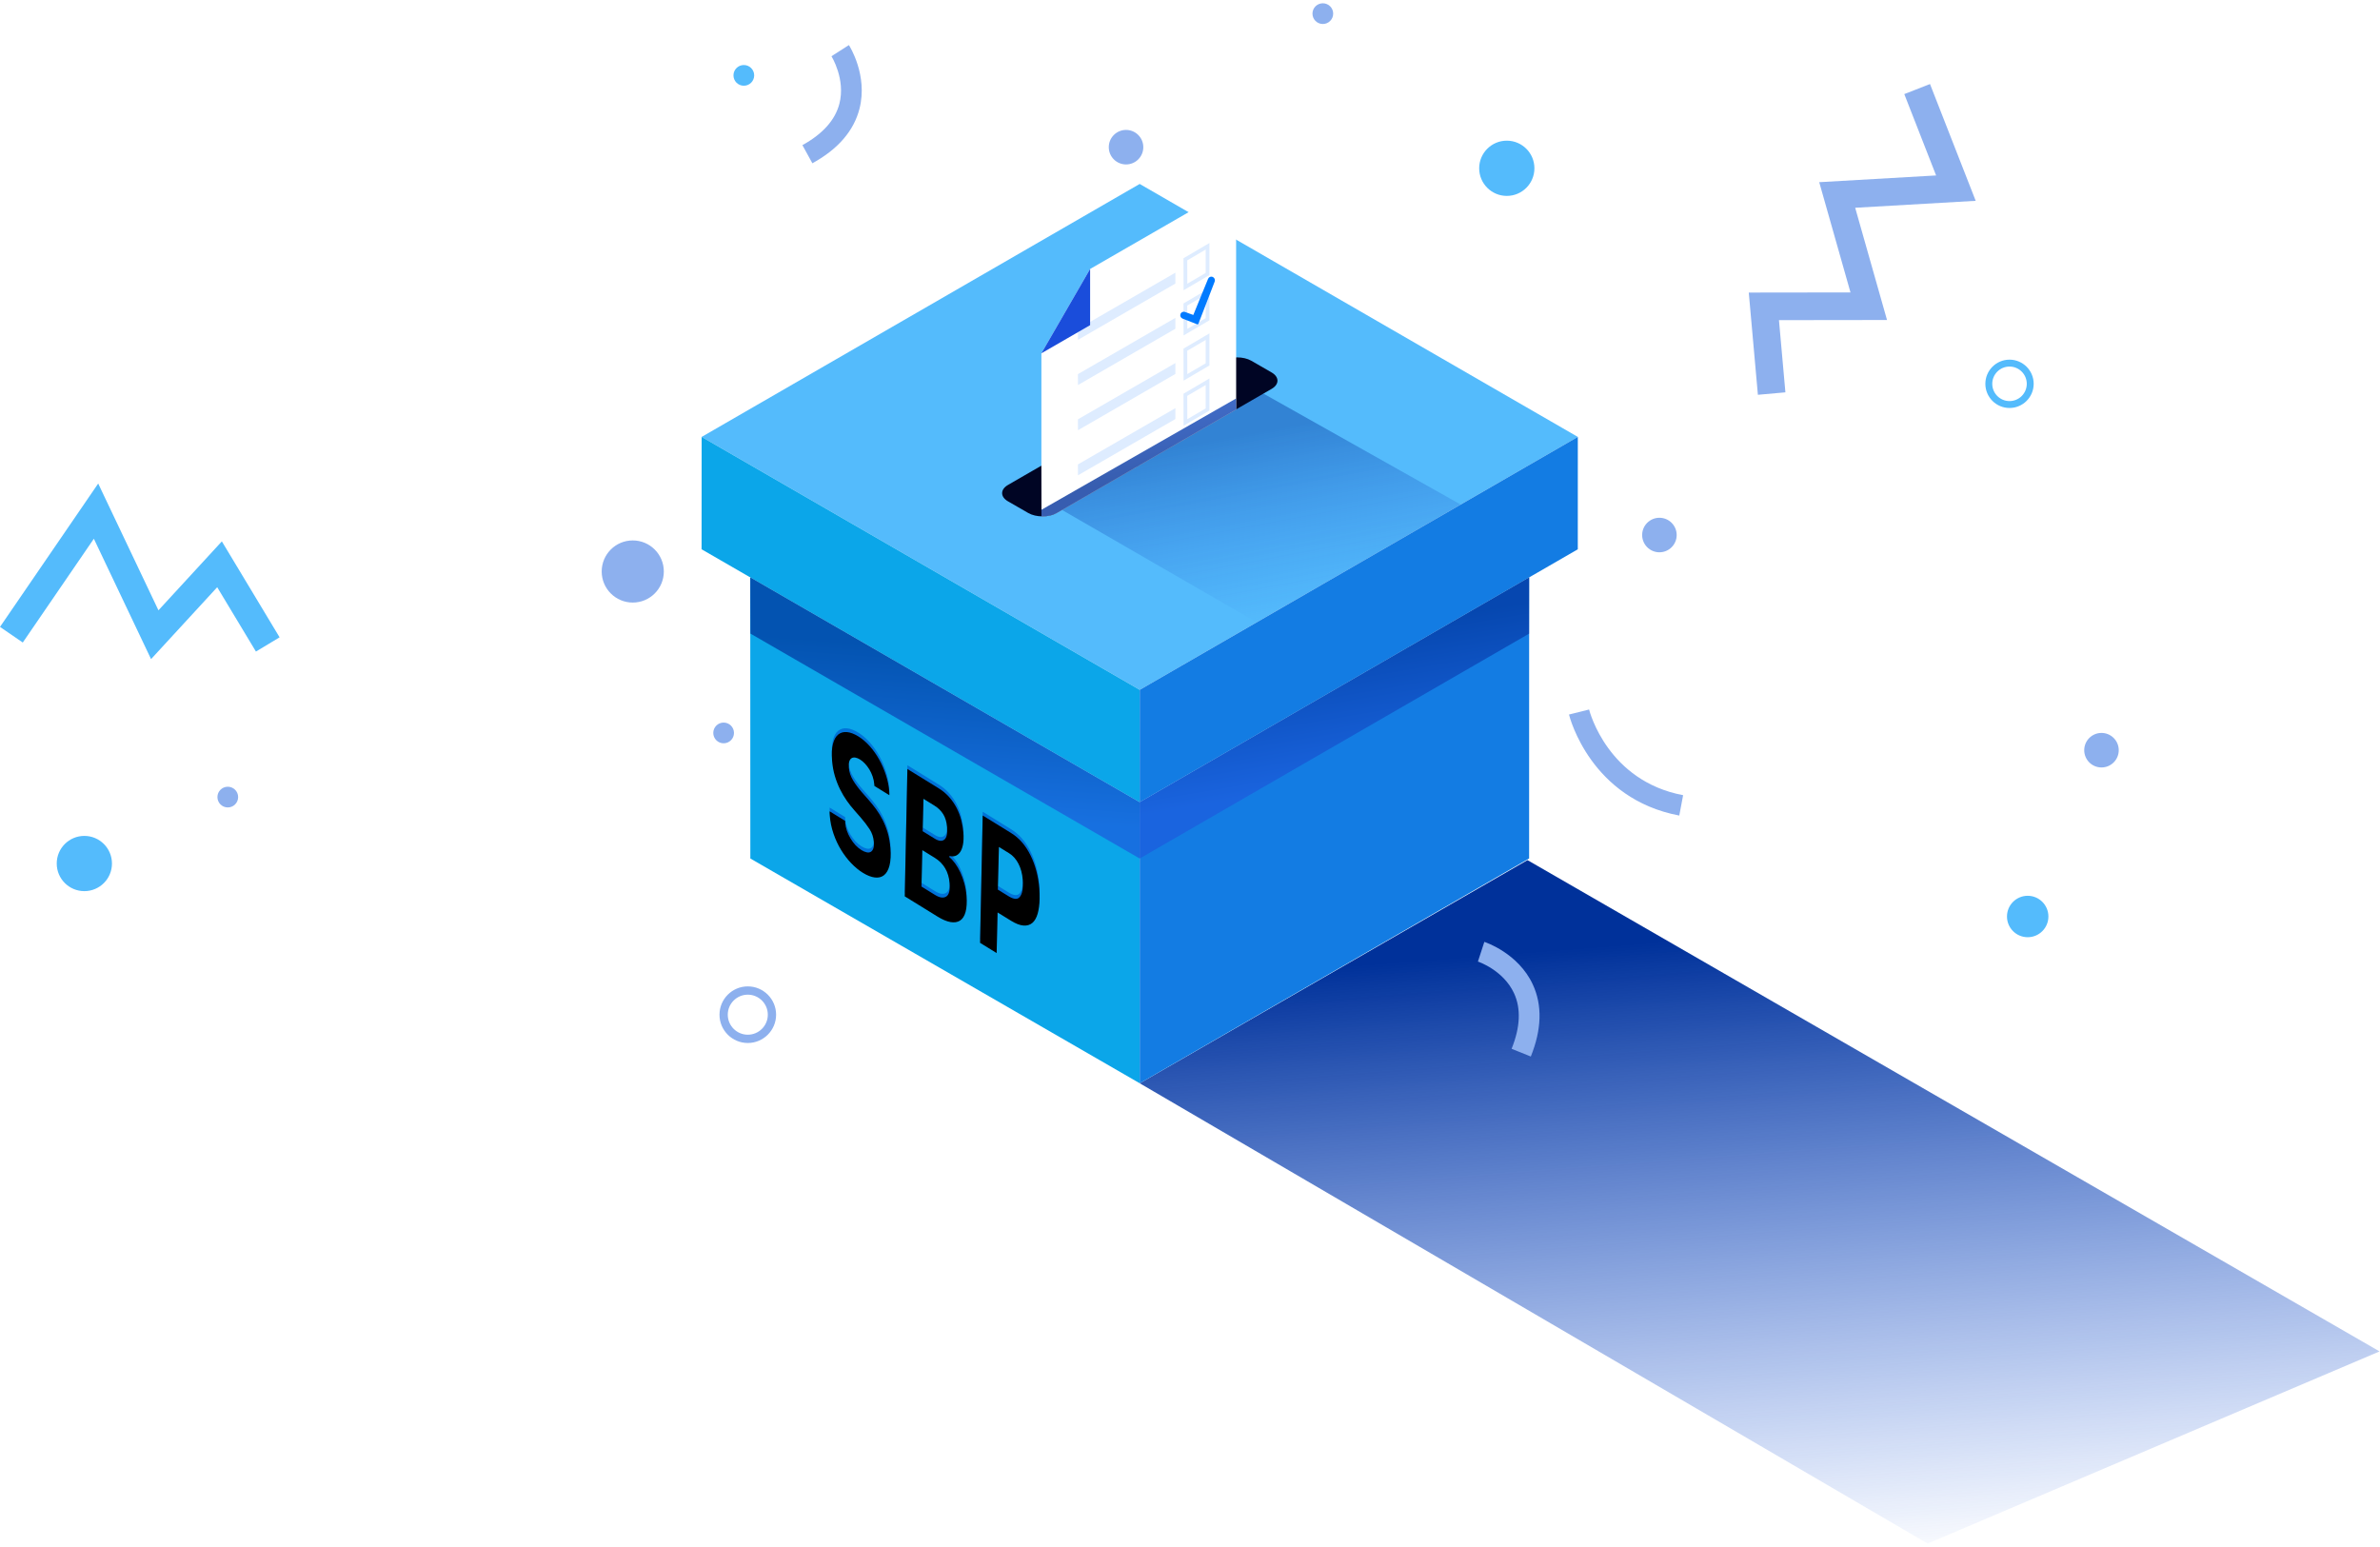 <?xml version="1.0" encoding="UTF-8"?>
<svg width="634px" height="412px" viewBox="0 0 634 412" version="1.1" xmlns="http://www.w3.org/2000/svg" xmlns:xlink="http://www.w3.org/1999/xlink">
    <!-- Generator: Sketch 52.4 (67378) - http://www.bohemiancoding.com/sketch -->
    <title>Group 2</title>
    <desc>Created with Sketch.</desc>
    <defs>
        <linearGradient x1="17.932%" y1="15.419%" x2="30.871%" y2="107.695%" id="linearGradient-1">
            <stop stop-color="#00319A" offset="0%"></stop>
            <stop stop-color="#1D5ADD" stop-opacity="0" offset="100%"></stop>
        </linearGradient>
        <linearGradient x1="64.127%" y1="27.228%" x2="58.084%" y2="84.746%" id="linearGradient-2">
            <stop stop-color="#00319A" offset="0%"></stop>
            <stop stop-color="#1D5ADD" offset="100%"></stop>
        </linearGradient>
        <linearGradient x1="50%" y1="20.613%" x2="61.733%" y2="70.131%" id="linearGradient-3">
            <stop stop-color="#00319A" offset="0%"></stop>
            <stop stop-color="#1D5ADD" offset="100%"></stop>
        </linearGradient>
        <linearGradient x1="32.711%" y1="27.057%" x2="56.323%" y2="100%" id="linearGradient-4">
            <stop stop-color="#00319A" offset="0%"></stop>
            <stop stop-color="#1D5ADD" stop-opacity="0" offset="100%"></stop>
        </linearGradient>
        <linearGradient x1="36.899%" y1="70.366%" x2="2.708%" y2="-27.416%" id="linearGradient-5">
            <stop stop-color="#00319A" offset="0%"></stop>
            <stop stop-color="#1D5ADD" offset="100%"></stop>
        </linearGradient>
        <path d="M4.142,24.674 C4.148,24.747 4.149,24.826 4.146,24.909 C4.143,24.992 4.146,25.088 4.155,25.198 C4.266,26.57 4.732,27.948 5.554,29.331 C6.375,30.715 7.356,31.758 8.496,32.462 C8.973,32.755 9.427,32.95 9.859,33.044 C10.289,33.139 10.656,33.099 10.957,32.923 C11.257,32.749 11.484,32.452 11.638,32.031 C11.79,31.61 11.836,31.021 11.775,30.262 C11.672,28.997 11.289,27.86 10.627,26.849 C9.963,25.838 9.176,24.812 8.265,23.768 L6.603,21.866 C5.91,21.096 5.235,20.241 4.578,19.303 C3.921,18.366 3.321,17.352 2.781,16.262 C2.239,15.174 1.779,13.995 1.401,12.733 C1.022,11.469 0.773,10.097 0.653,8.614 C0.507,6.806 0.583,5.325 0.885,4.173 C1.184,3.018 1.653,2.183 2.292,1.667 C2.93,1.153 3.705,0.934 4.618,1.018 C5.53,1.099 6.536,1.48 7.636,2.159 C8.713,2.822 9.73,3.692 10.684,4.761 C11.637,5.83 12.476,7.019 13.203,8.323 C13.929,9.632 14.529,11.014 15.002,12.475 C15.475,13.934 15.769,15.386 15.887,16.832 C15.925,17.302 15.932,17.634 15.909,17.823 L11.927,15.366 L11.892,14.934 C11.833,14.21 11.688,13.511 11.456,12.835 C11.223,12.159 10.931,11.531 10.58,10.954 C10.227,10.377 9.836,9.861 9.405,9.405 C8.974,8.951 8.541,8.589 8.105,8.32 C7.67,8.052 7.257,7.883 6.868,7.814 C6.478,7.745 6.142,7.795 5.86,7.965 C5.579,8.134 5.371,8.428 5.237,8.842 C5.103,9.258 5.064,9.809 5.12,10.495 C5.214,11.652 5.579,12.762 6.217,13.825 C6.855,14.889 7.663,15.979 8.64,17.098 L10.527,19.241 C11.179,19.988 11.815,20.782 12.435,21.628 C13.055,22.476 13.623,23.41 14.139,24.433 C14.655,25.454 15.096,26.576 15.461,27.797 C15.826,29.02 16.07,30.389 16.193,31.907 C16.345,33.786 16.267,35.328 15.962,36.529 C15.655,37.73 15.17,38.599 14.503,39.132 C13.837,39.664 13.017,39.87 12.042,39.749 C11.066,39.629 9.998,39.209 8.838,38.492 C7.78,37.84 6.751,36.989 5.75,35.944 C4.749,34.897 3.845,33.712 3.038,32.389 C2.231,31.067 1.564,29.634 1.036,28.088 C0.506,26.543 0.174,24.939 0.039,23.276 C0.019,23.023 0.006,22.809 0.002,22.634 C-0.002,22.46 -0.002,22.29 0.005,22.12 L4.142,24.674 Z" id="path-6"></path>
        <filter x="-12.3%" y="-5.2%" width="124.6%" height="110.3%" filterUnits="objectBoundingBox" id="filter-7">
            <feGaussianBlur stdDeviation="1.5" in="SourceAlpha" result="shadowBlurInner1"></feGaussianBlur>
            <feOffset dx="0" dy="1" in="shadowBlurInner1" result="shadowOffsetInner1"></feOffset>
            <feComposite in="shadowOffsetInner1" in2="SourceAlpha" operator="arithmetic" k2="-1" k3="1" result="shadowInnerInner1"></feComposite>
            <feColorMatrix values="0 0 0 0 0   0 0 0 0 0   0 0 0 0 0  0 0 0 0.5 0" type="matrix" in="shadowInnerInner1"></feColorMatrix>
        </filter>
        <path d="M24.783,27.422 L28.017,29.419 C29.075,30.072 29.919,30.154 30.549,29.668 C31.179,29.181 31.424,28.072 31.283,26.335 C31.172,24.962 30.833,23.817 30.267,22.901 C29.7,21.985 28.919,21.218 27.923,20.605 L25,18.799 L24.783,27.422 Z M24.471,42.167 L28.079,44.395 C29.324,45.163 30.32,45.306 31.069,44.824 C31.817,44.342 32.116,43.16 31.963,41.279 C31.717,38.245 30.391,35.983 27.986,34.499 L24.689,32.465 L24.471,42.167 Z M20.721,10.854 L29.089,16.018 C30.146,16.671 31.071,17.448 31.863,18.349 C32.655,19.25 33.314,20.215 33.841,21.244 C34.367,22.273 34.774,23.338 35.061,24.444 C35.347,25.547 35.536,26.66 35.627,27.779 C35.729,29.047 35.693,30.122 35.519,31.012 C35.344,31.899 35.071,32.587 34.697,33.078 C34.323,33.569 33.89,33.886 33.4,34.029 C32.909,34.172 32.421,34.163 31.935,34.001 L31.904,34.343 C32.43,34.77 32.944,35.328 33.442,36.013 C33.941,36.699 34.399,37.487 34.816,38.38 C35.233,39.273 35.589,40.248 35.881,41.303 C36.173,42.361 36.365,43.449 36.456,44.569 C36.602,46.377 36.523,47.83 36.218,48.929 C35.912,50.028 35.419,50.798 34.735,51.233 C34.052,51.67 33.205,51.8 32.196,51.623 C31.187,51.447 30.05,50.968 28.785,50.188 L20.014,44.773 L20.721,10.854 Z" id="path-8"></path>
        <filter x="-12.1%" y="-4.9%" width="124.2%" height="109.8%" filterUnits="objectBoundingBox" id="filter-9">
            <feGaussianBlur stdDeviation="1.5" in="SourceAlpha" result="shadowBlurInner1"></feGaussianBlur>
            <feOffset dx="0" dy="1" in="shadowBlurInner1" result="shadowOffsetInner1"></feOffset>
            <feComposite in="shadowOffsetInner1" in2="SourceAlpha" operator="arithmetic" k2="-1" k3="1" result="shadowInnerInner1"></feComposite>
            <feColorMatrix values="0 0 0 0 0   0 0 0 0 0   0 0 0 0 0  0 0 0 0.5 0" type="matrix" in="shadowInnerInner1"></feColorMatrix>
        </filter>
        <path d="M45.097,31.617 L44.807,42.976 L47.638,44.723 C48.985,45.555 49.954,45.664 50.545,45.05 C51.135,44.435 51.442,43.432 51.468,42.04 C51.486,41.776 51.493,41.498 51.489,41.203 C51.484,40.908 51.471,40.617 51.447,40.327 C51.315,38.7 50.93,37.278 50.289,36.058 C49.648,34.839 48.83,33.922 47.834,33.306 L45.097,31.617 Z M40.076,57.157 L40.784,23.238 L48.373,27.922 C50.509,29.24 52.225,31.219 53.523,33.856 C54.82,36.495 55.599,39.423 55.86,42.638 C55.898,43.11 55.921,43.57 55.928,44.019 C55.935,44.471 55.938,44.936 55.938,45.417 C55.906,46.977 55.733,48.304 55.418,49.397 C55.103,50.49 54.632,51.307 54.007,51.848 C53.381,52.388 52.592,52.623 51.64,52.551 C50.689,52.479 49.57,52.047 48.285,51.253 L44.739,49.064 L44.493,59.884 L40.076,57.157 Z" id="path-10"></path>
        <filter x="-12.6%" y="-5.5%" width="125.2%" height="110.9%" filterUnits="objectBoundingBox" id="filter-11">
            <feGaussianBlur stdDeviation="1.5" in="SourceAlpha" result="shadowBlurInner1"></feGaussianBlur>
            <feOffset dx="0" dy="1" in="shadowBlurInner1" result="shadowOffsetInner1"></feOffset>
            <feComposite in="shadowOffsetInner1" in2="SourceAlpha" operator="arithmetic" k2="-1" k3="1" result="shadowInnerInner1"></feComposite>
            <feColorMatrix values="0 0 0 0 0   0 0 0 0 0   0 0 0 0 0  0 0 0 0.5 0" type="matrix" in="shadowInnerInner1"></feColorMatrix>
        </filter>
    </defs>
    <g id="Page-1" stroke="none" stroke-width="1" fill="none" fill-rule="evenodd">
        <g id="net1-copy-3" transform="translate(-1055, -200)">
            <g id="Group-2-Copy" transform="translate(1055, 200)">
                <polygon id="Fill-1" fill="url(#linearGradient-1)" points="303.611 288.572 513.492 411.185 633.882 360 406.901 229.124"></polygon>
                <path d="M136.579,178.692 C129.481,178.692 123.706,184.468 123.706,191.565 C123.706,198.664 129.481,204.439 136.579,204.439 C143.678,204.439 149.453,198.664 149.453,191.565 C149.453,184.468 143.678,178.692 136.579,178.692 M136.579,209.956 C126.438,209.956 118.188,201.706 118.188,191.565 C118.188,181.424 126.438,173.175 136.579,173.175 C146.72,173.175 154.97,181.424 154.97,191.565 C154.97,201.706 146.72,209.956 136.579,209.956 Z M472.999,177.211 C472.999,181.782 469.294,185.487 464.723,185.487 C460.153,185.487 456.448,181.782 456.448,177.211 C456.448,172.64 460.153,168.935 464.723,168.935 C469.294,168.935 472.999,172.64 472.999,177.211 Z M128.57,84.695 C128.57,88.25 125.688,91.132 122.133,91.132 C118.578,91.132 115.697,88.25 115.697,84.695 C115.697,81.14 118.578,78.259 122.133,78.259 C125.688,78.259 128.57,81.14 128.57,84.695 Z M412.46,164.839 C412.46,166.363 411.225,167.597 409.702,167.597 C408.178,167.597 406.943,166.363 406.943,164.839 C406.943,163.316 408.178,162.081 409.702,162.081 C411.225,162.081 412.46,163.316 412.46,164.839 Z M494.187,248.016 L475.402,228.364 L456.264,238.779 L453.627,233.933 L476.472,221.5 L494.417,240.272 L524.236,212.57 L527.989,216.612 L494.187,248.016 Z M169.211,96.572 L163.962,94.874 L173.185,66.363 L147.965,55.256 L158.653,28.556 L128.563,21.136 L129.883,15.779 L166.132,24.718 L155.068,52.355 L179.969,63.323 L169.211,96.572 Z M81.835,99.288 C65.688,88.59 70.902,66.553 71.132,65.62 L76.49,66.935 C76.443,67.127 71.995,86.15 84.883,94.689 L81.835,99.288 Z M542.531,161.173 L537.77,158.391 C547.537,141.664 569.835,145.625 570.779,145.801 L569.768,151.225 C569.569,151.189 550.33,147.823 542.531,161.173 Z M153.391,244.863 L148.218,242.941 C148.29,242.75 155.608,223.826 178.007,226.25 L177.415,231.734 C159.22,229.778 153.446,244.712 153.391,244.863 Z M410.542,75.748 C446.801,51.195 435.593,25.816 439.477,21.178 C443.361,16.539 459.347,27.872 458.062,31.319 C442.51,73.05 407.45,77.843 410.542,75.748 Z" id="Combined-Shape" fill="#FFFFFF" style="mix-blend-mode: screen;" opacity="0.896"></path>
                <path d="M535.309,97.646 C532.773,97.646 530.71,99.709 530.71,102.244 C530.71,104.779 532.773,106.841 535.309,106.841 C537.844,106.841 539.906,104.779 539.906,102.244 C539.906,99.709 537.844,97.646 535.309,97.646 M535.309,108.681 C531.759,108.681 528.872,105.793 528.872,102.244 C528.872,98.695 531.759,95.807 535.309,95.807 C538.858,95.807 541.745,98.695 541.745,102.244 C541.745,105.793 538.858,108.681 535.309,108.681 Z M408.747,44.83 C408.747,48.893 405.453,52.186 401.391,52.186 C397.328,52.186 394.035,48.893 394.035,44.83 C394.035,40.766 397.328,37.473 401.391,37.473 C405.453,37.473 408.747,40.766 408.747,44.83 Z M29.825,230.031 C29.825,234.095 26.531,237.387 22.468,237.387 C18.405,237.387 15.112,234.095 15.112,230.031 C15.112,225.968 18.405,222.675 22.468,222.675 C26.531,222.675 29.825,225.968 29.825,230.031 Z M545.667,244.143 C545.667,247.19 543.197,249.66 540.15,249.66 C537.103,249.66 534.632,247.19 534.632,244.143 C534.632,241.097 537.103,238.625 540.15,238.625 C543.197,238.625 545.667,241.097 545.667,244.143 Z M200.904,20.079 C200.904,21.603 199.669,22.837 198.145,22.837 C196.622,22.837 195.386,21.603 195.386,20.079 C195.386,18.555 196.622,17.321 198.145,17.321 C199.669,17.321 200.904,18.555 200.904,20.079 Z M40.241,175.579 L25.003,143.512 L6.068,171.157 L-0,166.999 L26.159,128.805 L42.208,162.576 L59.098,144.216 L74.479,169.773 L68.177,173.566 L57.86,156.428 L40.241,175.579 Z" id="Combined-Shape" fill="#54BBFC" style="mix-blend-mode: screen;"></path>
                <path d="M199.203,264.966 C196.262,264.966 193.869,267.358 193.869,270.3 C193.869,273.24 196.262,275.632 199.203,275.632 C202.144,275.632 204.536,273.24 204.536,270.3 C204.536,267.358 202.144,264.966 199.203,264.966 M199.203,277.84 C195.045,277.84 191.662,274.458 191.662,270.3 C191.662,266.142 195.045,262.76 199.203,262.76 C203.36,262.76 206.743,266.142 206.743,270.3 C206.743,274.458 203.36,277.84 199.203,277.84 Z M176.834,152.238 C176.834,156.809 173.129,160.514 168.559,160.514 C163.988,160.514 160.283,156.809 160.283,152.238 C160.283,147.667 163.988,143.963 168.559,143.963 C173.129,143.963 176.834,147.667 176.834,152.238 Z M355.142,3.633 C355.142,5.157 353.907,6.392 352.384,6.392 C350.861,6.392 349.624,5.157 349.624,3.633 C349.624,2.11 350.861,0.875 352.384,0.875 C353.907,0.875 355.142,2.11 355.142,3.633 Z M63.436,212.332 C63.436,213.856 62.201,215.09 60.677,215.09 C59.154,215.09 57.918,213.856 57.918,212.332 C57.918,210.809 59.154,209.574 60.677,209.574 C62.201,209.574 63.436,210.809 63.436,212.332 Z M195.524,195.244 C195.524,196.767 194.289,198.002 192.766,198.002 C191.242,198.002 190.006,196.767 190.006,195.244 C190.006,193.72 191.242,192.485 192.766,192.485 C194.289,192.485 195.524,193.72 195.524,195.244 Z M304.561,39.207 C304.561,41.745 302.502,43.804 299.964,43.804 C297.424,43.804 295.365,41.745 295.365,39.207 C295.365,36.667 297.424,34.609 299.964,34.609 C302.502,34.609 304.561,36.667 304.561,39.207 Z M564.405,199.842 C564.405,202.381 562.347,204.439 559.808,204.439 C557.269,204.439 555.209,202.381 555.209,199.842 C555.209,197.302 557.269,195.243 559.808,195.243 C562.347,195.243 564.405,197.302 564.405,199.842 Z M446.645,142.525 C446.645,145.064 444.586,147.122 442.047,147.122 C439.508,147.122 437.449,145.064 437.449,142.525 C437.449,139.985 439.508,137.927 442.047,137.927 C444.586,137.927 446.645,139.985 446.645,142.525 Z M468.279,105.167 L465.849,77.935 L492.946,77.899 L484.617,48.531 L515.754,46.736 L507.277,25.066 L514.127,22.387 L526.3,53.496 L494.197,55.347 L502.677,85.243 L473.891,85.281 L475.607,104.513 L468.279,105.167 Z M407.785,281.447 L402.669,279.382 C404.992,273.627 405.206,268.638 403.302,264.552 C400.437,258.403 393.767,256.17 393.699,256.148 L395.408,250.902 C395.775,251.021 404.437,253.924 408.304,262.223 C410.879,267.751 410.705,274.218 407.785,281.447 Z M216.407,43.494 L213.751,38.66 C219.17,35.683 222.485,31.969 223.606,27.621 C225.288,21.098 221.527,15.042 221.489,14.981 L226.136,12.006 C226.345,12.331 231.218,20.057 228.966,28.929 C227.466,34.841 223.24,39.741 216.407,43.494 Z M447.338,217.25 C423.809,212.806 418.186,191.258 417.958,190.343 L423.314,189.011 L420.637,189.677 L423.312,189.005 C423.508,189.78 428.375,208.054 448.361,211.828 L447.338,217.25 Z" id="Combined-Shape" fill="#8DB0EE"></path>
                <polygon id="Fill-4" fill="#54BBFC" points="186.913 116.387 303.612 183.763 420.311 116.387 303.598 49.002"></polygon>
                <polygon id="Fill-5" fill="#0BA6E9" points="186.913 116.387 186.892 146.321 303.598 213.7 303.612 183.763"></polygon>
                <polygon id="Fill-6" fill="#137CE3" points="420.311 116.387 420.303 146.327 303.598 213.7 303.612 183.763"></polygon>
                <polygon id="Fill-7" fill="#0BA6E9" points="199.859 153.806 199.879 228.693 303.612 288.571 303.598 213.701"></polygon>
                <polygon id="Fill-8" fill="#137CE3" points="407.345 153.807 407.336 228.686 303.612 288.572 303.598 213.7"></polygon>
                <polygon id="Fill-9" fill="url(#linearGradient-2)" opacity="0.7" points="199.859 153.806 199.899 168.78 303.591 228.693 303.598 213.701"></polygon>
                <polygon id="Fill-10" fill="url(#linearGradient-3)" opacity="0.7" points="303.591 228.693 407.324 168.802 407.345 153.807 303.598 213.7"></polygon>
                <polygon id="Fill-12" fill="url(#linearGradient-4)" opacity="0.405" points="277.411 132.666 334.85 165.836 389.101 134.406 330.663 101.533"></polygon>
                <path d="M268.515,129.182 C266.433,130.384 266.434,132.351 268.518,133.551 L273.907,136.654 C275.991,137.855 279.4,137.853 281.483,136.65 L338.741,103.592 C340.824,102.389 340.824,100.421 338.741,99.219 L333.349,96.105 C331.265,94.902 327.858,94.903 325.776,96.106 L268.515,129.182 Z" id="Fill-15" fill="#000524"></path>
                <path d="M329.292,95.551 L329.283,49.227 L290.393,71.649 L277.411,94.117 L277.411,124.062 L277.411,124.077 L277.439,137.566 C278.993,137.565 280.545,137.226 281.721,136.546 L295.124,128.808 L329.294,109.081 L329.292,95.551 Z" id="Fill-17" fill="#FFFFFF"></path>
                <path d="M287.141,87.626 L313.106,72.634 L313.106,75.537 L287.158,90.528 L287.141,87.626 Z M287.141,99.665 L313.106,84.673 L313.106,87.576 L287.158,102.567 L287.141,99.665 Z M287.141,111.704 L313.106,96.712 L313.106,99.615 L287.158,114.605 L287.141,111.704 Z M287.141,123.716 L313.106,108.724 L313.106,111.627 L287.158,126.617 L287.141,123.716 Z" id="Combined-Shape" fill="#DEECFF"></path>
                <path d="M315.765,69.078 L321.681,65.603 L321.681,72.989 L315.787,76.45 L315.765,69.078 Z M315.765,81.117 L321.681,77.642 L321.681,85.028 L315.787,88.489 L315.765,81.117 Z M315.765,93.155 L321.681,89.681 L321.681,97.066 L315.787,100.528 L315.765,93.155 Z M315.765,105.168 L321.681,101.693 L321.681,109.079 L315.787,112.54 L315.765,105.168 Z" id="Combined-Shape" stroke="#DEECFF"></path>
                <path d="M329.294,109.08 L329.254,106.166 L277.411,135.809 C277.411,135.809 277.43,136.873 277.44,137.566 C279.048,137.591 280.502,137.25 281.722,136.546 L329.294,109.08 Z" id="Fill-37" fill="url(#linearGradient-5)" opacity="0.783"></path>
                <polyline id="Fill-39" fill="#1A4DDB" points="290.393 71.649 290.393 71.83 290.393 86.613 277.411 94.117"></polyline>
                <path d="M314.695,83.745 L314.695,83.745 C314.819,83.391 315.206,83.205 315.56,83.329 C315.562,83.33 315.564,83.331 315.566,83.331 L318.022,84.219 L322.05,74.367 C322.193,74.019 322.591,73.852 322.939,73.994 C322.944,73.996 322.948,73.998 322.952,74 L322.952,74 C323.309,74.154 323.48,74.562 323.34,74.925 L319.005,86.153 L315.106,84.639 C314.751,84.5 314.569,84.105 314.695,83.745 Z" id="Fill-41" stroke="#007AFF" stroke-width="0.5" fill="#007AFF" stroke-linecap="round" stroke-linejoin="round"></path>
                <g id="Group-18" transform="translate(221, 193)">
                    <g id="Fill-1">
                        <use fill="#0072D8" fill-rule="evenodd" xlink:href="#path-6"></use>
                        <use fill="black" fill-opacity="1" filter="url(#filter-7)" xlink:href="#path-6"></use>
                    </g>
                    <g id="Fill-4">
                        <use fill="#0072D8" fill-rule="evenodd" xlink:href="#path-8"></use>
                        <use fill="black" fill-opacity="1" filter="url(#filter-9)" xlink:href="#path-8"></use>
                    </g>
                    <g id="Fill-6">
                        <use fill="#0072D8" fill-rule="evenodd" xlink:href="#path-10"></use>
                        <use fill="black" fill-opacity="1" filter="url(#filter-11)" xlink:href="#path-10"></use>
                    </g>
                </g>
            </g>
        </g>
    </g>
</svg>